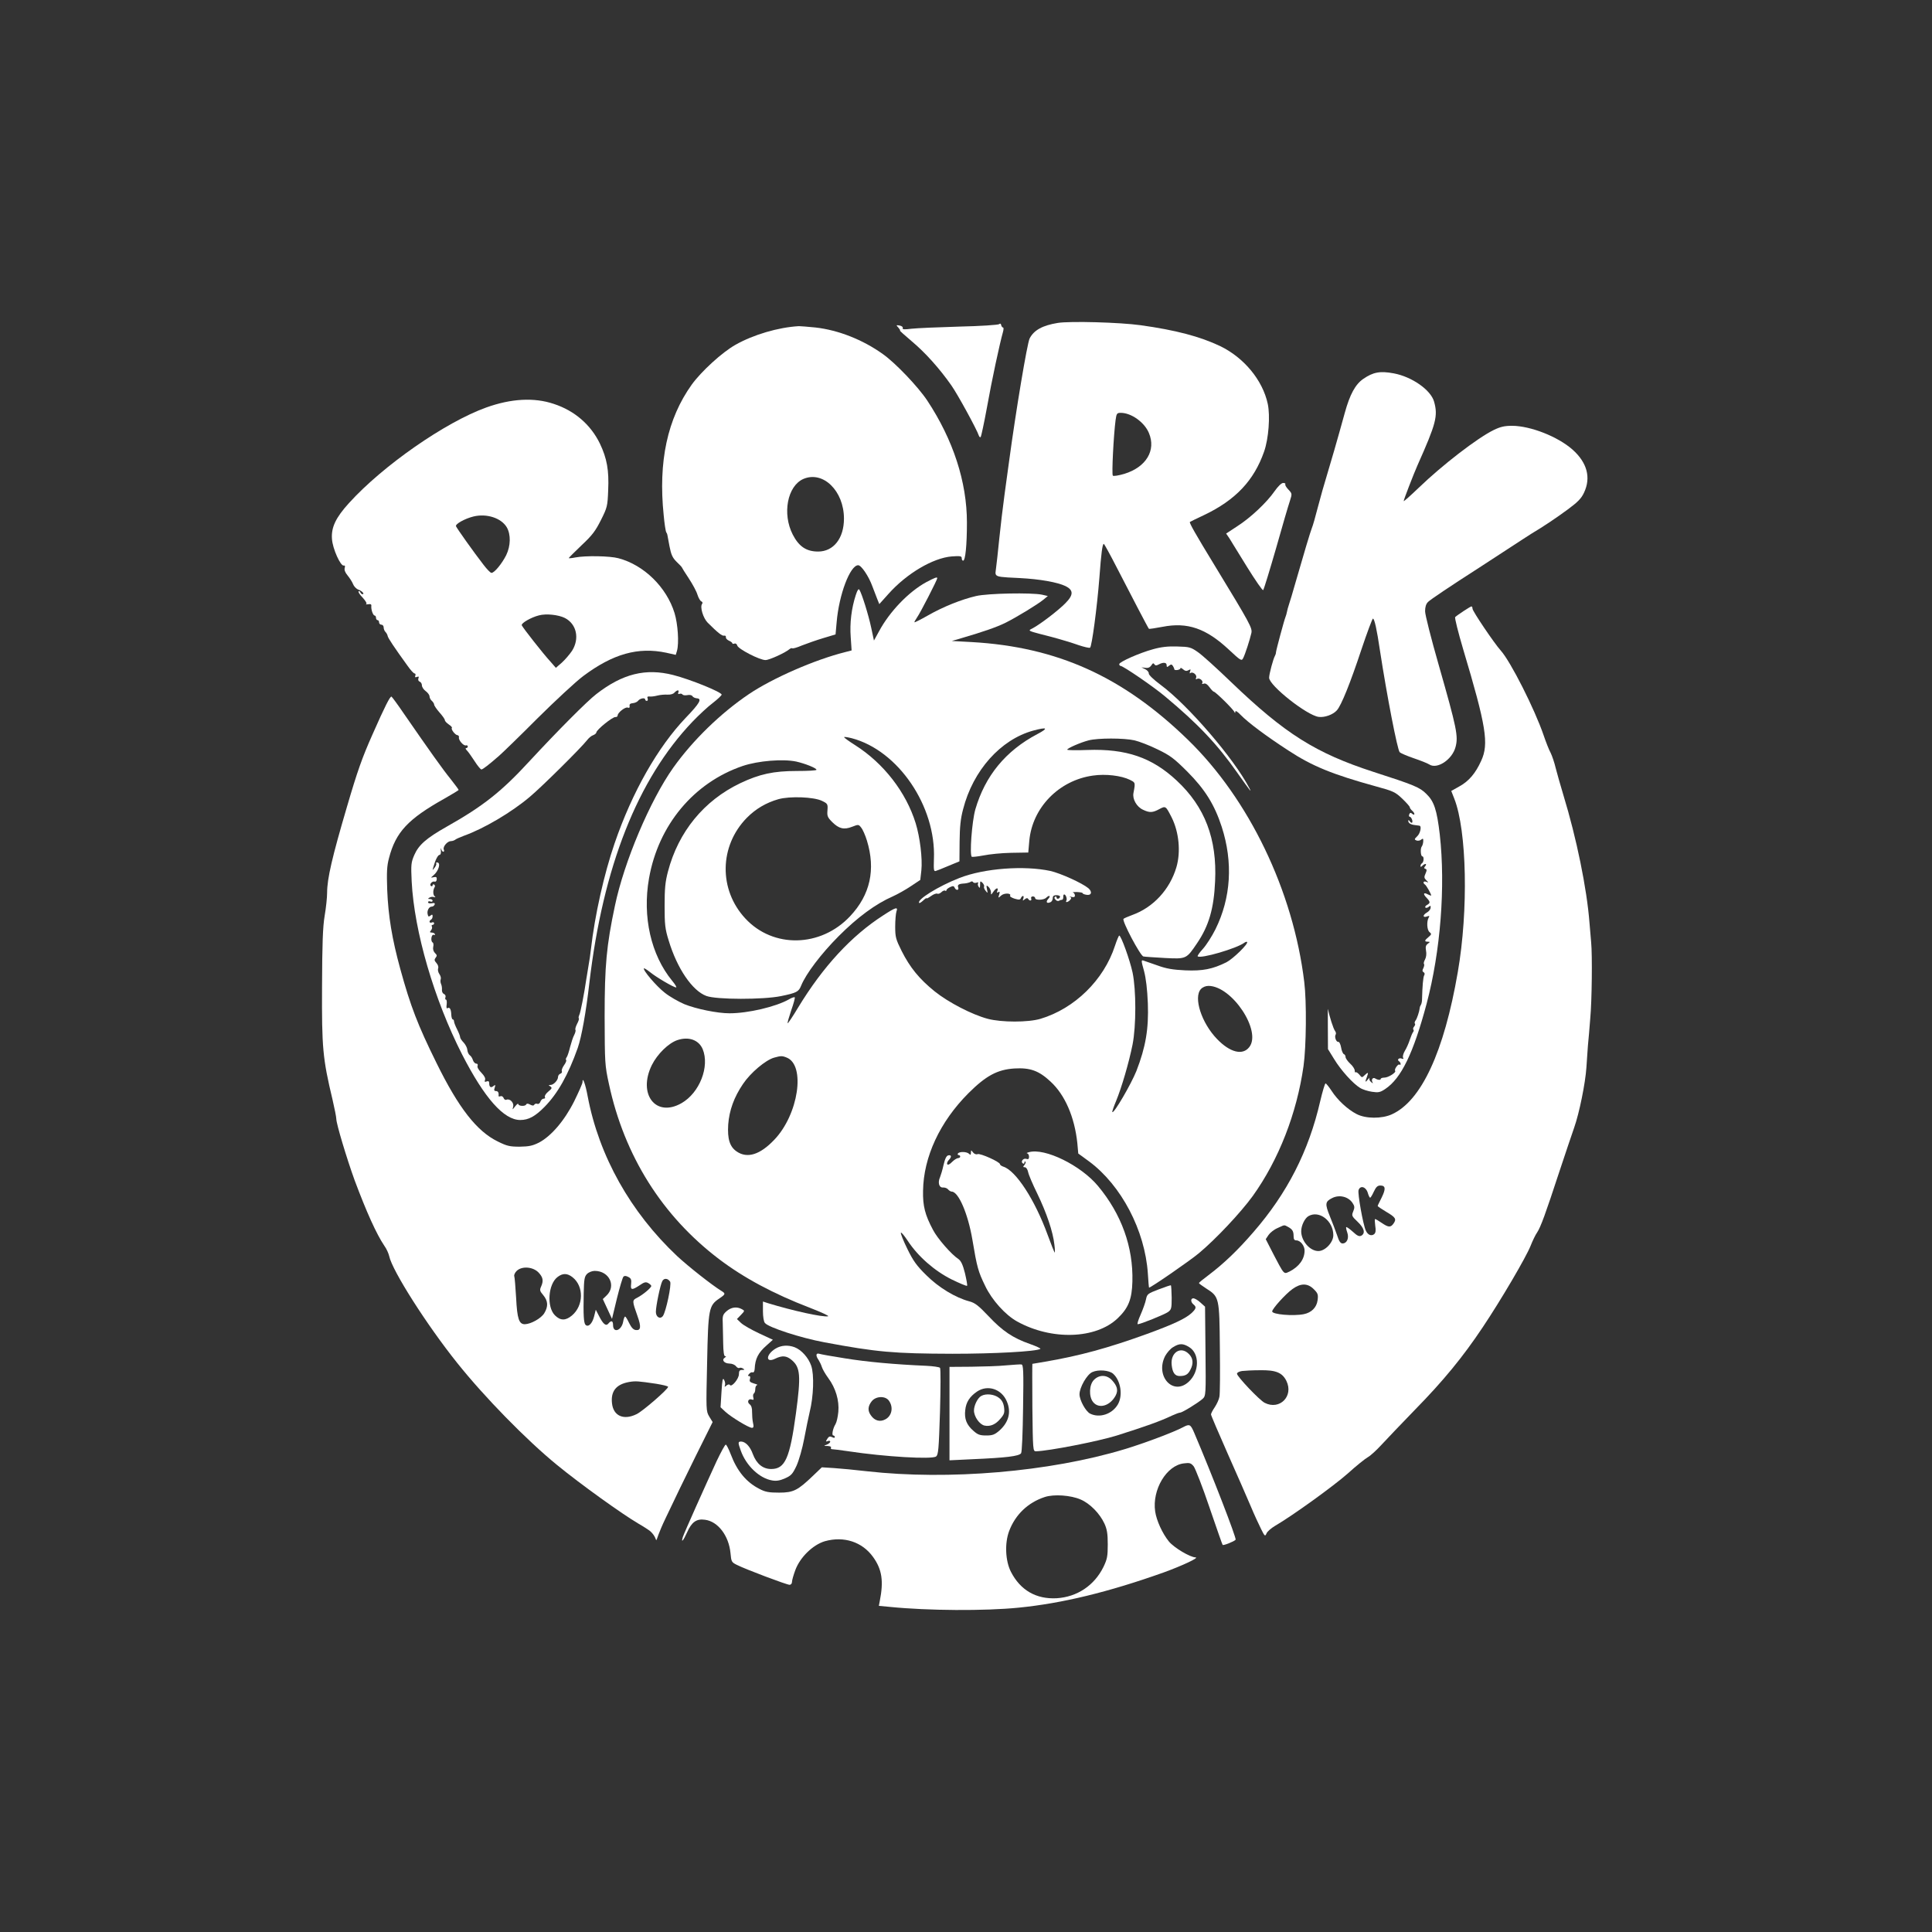 <svg width="48" height="48" viewBox="0 0 48 48" fill="none" xmlns="http://www.w3.org/2000/svg">
<rect x="0" y="0" width="48" height="48" fill="#333333" stroke="none"/>
<path fill-rule="evenodd" clip-rule="evenodd" d="M28.339 8.08C29.209 8.201 29.813 8.36 30.315 8.599C30.908 8.886 31.371 9.447 31.497 10.034C31.561 10.333 31.519 10.901 31.405 11.223C31.154 11.938 30.699 12.423 29.912 12.798C29.726 12.885 29.57 12.961 29.563 12.968C29.54 12.983 29.703 13.271 30.186 14.062C31.067 15.509 31.116 15.604 31.09 15.728C31.052 15.895 30.934 16.262 30.885 16.353C30.847 16.429 30.824 16.414 30.524 16.134C29.962 15.611 29.502 15.452 28.883 15.573C28.704 15.607 28.552 15.63 28.544 15.622C28.525 15.604 28.1 14.789 27.75 14.108C27.583 13.782 27.435 13.513 27.424 13.513C27.389 13.513 27.359 13.741 27.313 14.365C27.256 15.092 27.127 16.062 27.082 16.092C27.059 16.103 26.933 16.073 26.797 16.028C26.66 15.978 26.352 15.884 26.105 15.819L26.032 15.8C25.691 15.713 25.582 15.685 25.582 15.659C25.583 15.646 25.606 15.635 25.641 15.617L25.661 15.607C25.851 15.505 26.306 15.157 26.474 14.982C26.675 14.778 26.671 14.661 26.474 14.562C26.268 14.464 25.835 14.388 25.338 14.362L25.282 14.359C24.9 14.341 24.776 14.335 24.743 14.277C24.727 14.249 24.733 14.209 24.742 14.149L24.745 14.127C24.76 14.028 24.794 13.703 24.825 13.4C24.855 13.097 24.916 12.593 24.958 12.283C24.982 12.101 25.01 11.9 25.033 11.734C25.05 11.613 25.064 11.511 25.072 11.45C25.239 10.212 25.52 8.527 25.581 8.409C25.687 8.201 25.904 8.084 26.28 8.023C26.588 7.974 27.823 8.008 28.339 8.08ZM27.716 10.439C27.667 10.814 27.617 11.787 27.648 11.817C27.667 11.836 27.796 11.813 27.936 11.772C28.476 11.605 28.727 11.189 28.544 10.757C28.434 10.492 28.107 10.257 27.845 10.257C27.75 10.257 27.739 10.272 27.716 10.439Z" fill="white"/>
<path d="M24.92 8.137C24.939 8.137 24.935 8.194 24.916 8.258C24.84 8.527 24.642 9.439 24.521 10.121C24.449 10.515 24.376 10.848 24.365 10.859C24.35 10.87 24.331 10.855 24.32 10.825C24.266 10.662 23.791 9.795 23.639 9.579C23.343 9.155 22.982 8.754 22.651 8.478C22.477 8.33 22.344 8.212 22.359 8.212C22.374 8.212 22.355 8.182 22.321 8.141C22.26 8.076 22.26 8.072 22.351 8.088C22.405 8.099 22.439 8.125 22.427 8.152C22.416 8.186 22.469 8.19 22.648 8.167C22.781 8.152 23.316 8.129 23.837 8.114C24.361 8.103 24.806 8.072 24.825 8.053C24.848 8.031 24.867 8.038 24.874 8.076C24.882 8.11 24.901 8.137 24.92 8.137Z" fill="white"/>
<path fill-rule="evenodd" clip-rule="evenodd" d="M20.265 8.137C20.828 8.201 21.436 8.44 21.933 8.796C22.249 9.019 22.811 9.61 23.039 9.954C23.681 10.927 24.023 11.972 24.023 12.983C24.023 13.544 23.985 13.93 23.928 13.93C23.909 13.93 23.894 13.903 23.894 13.869C23.894 13.816 23.86 13.809 23.647 13.824C23.18 13.862 22.526 14.248 22.074 14.755L21.846 15.009L21.793 14.877C21.766 14.805 21.713 14.665 21.675 14.57C21.584 14.316 21.398 14.043 21.322 14.043C21.12 14.043 20.843 14.774 20.786 15.463L20.759 15.762L20.456 15.853C20.288 15.903 20.053 15.986 19.927 16.035C19.806 16.088 19.696 16.118 19.684 16.107C19.673 16.099 19.646 16.103 19.623 16.122C19.513 16.217 19.114 16.399 19.019 16.399C18.879 16.402 18.343 16.126 18.317 16.039C18.309 16.001 18.275 15.978 18.248 15.99C18.218 16.001 18.195 15.997 18.195 15.982C18.195 15.967 18.157 15.937 18.111 15.918C18.062 15.895 18.028 15.857 18.035 15.831C18.039 15.804 18.02 15.785 17.99 15.793C17.94 15.804 17.838 15.725 17.583 15.471C17.469 15.357 17.386 15.077 17.443 15.005C17.462 14.979 17.454 14.952 17.424 14.941C17.397 14.93 17.355 14.858 17.329 14.778C17.306 14.695 17.207 14.513 17.112 14.369C17.017 14.225 16.941 14.104 16.941 14.097C16.941 14.089 16.884 14.028 16.812 13.96C16.709 13.858 16.675 13.786 16.633 13.57C16.607 13.422 16.584 13.298 16.58 13.286C16.58 13.275 16.569 13.248 16.554 13.226C16.538 13.207 16.508 13.01 16.489 12.798C16.352 11.469 16.58 10.401 17.188 9.553C17.424 9.227 17.944 8.75 18.275 8.565C18.719 8.315 19.331 8.133 19.848 8.103C19.889 8.103 20.079 8.118 20.265 8.137ZM19.696 13.282C19.43 12.764 19.563 12.075 19.958 11.9C20.448 11.688 20.968 12.196 20.968 12.885C20.968 13.373 20.71 13.703 20.326 13.703C20.034 13.703 19.848 13.578 19.696 13.282Z" fill="white"/>
<path d="M34.627 9.276C35.079 9.36 35.55 9.689 35.63 9.981C35.729 10.337 35.68 10.522 35.216 11.563C35.125 11.768 34.874 12.415 34.874 12.449C34.874 12.465 35.041 12.317 35.246 12.12C35.831 11.556 36.705 10.882 37.108 10.685C37.279 10.602 37.378 10.579 37.572 10.579C38.031 10.583 38.704 10.848 39.069 11.17C39.433 11.495 39.532 11.866 39.354 12.241C39.289 12.381 39.202 12.472 38.955 12.654C38.673 12.862 38.347 13.082 38.066 13.248L38.042 13.263C37.955 13.319 37.71 13.476 37.458 13.642C37.176 13.828 36.861 14.032 36.755 14.1C36.029 14.566 35.539 14.895 35.478 14.956C35.429 15.005 35.406 15.081 35.406 15.187C35.406 15.274 35.558 15.872 35.744 16.52C36.196 18.102 36.234 18.292 36.162 18.561C36.078 18.875 35.702 19.121 35.509 18.992C35.463 18.962 35.288 18.894 35.121 18.837C34.954 18.78 34.798 18.712 34.775 18.689C34.718 18.629 34.46 17.3 34.285 16.164C34.209 15.645 34.148 15.369 34.11 15.369C34.095 15.369 33.966 15.713 33.825 16.134C33.548 16.97 33.324 17.527 33.214 17.648C33.115 17.758 32.91 17.83 32.762 17.811C32.469 17.773 31.531 17.031 31.531 16.838C31.531 16.747 31.633 16.368 31.675 16.296C31.686 16.277 31.702 16.236 31.702 16.202C31.709 16.137 31.903 15.414 31.937 15.331C31.949 15.301 31.968 15.24 31.975 15.198C31.983 15.157 32.002 15.081 32.021 15.028C32.04 14.975 32.12 14.71 32.196 14.441C32.378 13.805 32.556 13.21 32.594 13.116C32.614 13.074 32.682 12.836 32.746 12.586C32.811 12.336 32.906 12.003 32.955 11.847C33.043 11.56 33.233 10.905 33.411 10.257C33.537 9.799 33.673 9.549 33.871 9.413C34.114 9.246 34.285 9.212 34.627 9.276Z" fill="white"/>
<path fill-rule="evenodd" clip-rule="evenodd" d="M13.757 10.034C14.278 10.204 14.677 10.553 14.905 11.022C15.079 11.389 15.133 11.681 15.11 12.181C15.095 12.574 15.087 12.608 14.931 12.919C14.794 13.192 14.715 13.298 14.449 13.547C14.274 13.714 14.13 13.858 14.13 13.866C14.13 13.873 14.202 13.869 14.293 13.85C14.544 13.801 15.155 13.812 15.364 13.869C15.999 14.036 16.561 14.589 16.759 15.232C16.842 15.505 16.873 15.975 16.82 16.168L16.789 16.27L16.554 16.217C15.854 16.069 15.231 16.243 14.491 16.796C14.304 16.936 13.791 17.413 13.351 17.849C12.914 18.288 12.484 18.704 12.401 18.776C12.15 18.996 11.994 19.117 11.96 19.117C11.941 19.117 11.865 19.026 11.793 18.913C11.721 18.803 11.637 18.682 11.603 18.648C11.569 18.614 11.557 18.587 11.58 18.587C11.603 18.587 11.622 18.568 11.622 18.546C11.622 18.523 11.599 18.511 11.576 18.519C11.519 18.538 11.386 18.387 11.402 18.318C11.409 18.292 11.39 18.269 11.367 18.265C11.31 18.265 11.196 18.114 11.227 18.084C11.238 18.072 11.204 18.034 11.151 18C11.098 17.962 11.052 17.917 11.052 17.89C11.052 17.868 10.991 17.781 10.919 17.701C10.847 17.618 10.786 17.531 10.786 17.504C10.786 17.482 10.759 17.44 10.729 17.413C10.699 17.387 10.672 17.338 10.672 17.304C10.672 17.27 10.63 17.209 10.577 17.171C10.524 17.133 10.482 17.069 10.482 17.027C10.482 16.989 10.459 16.948 10.429 16.936C10.395 16.925 10.383 16.891 10.395 16.853C10.414 16.811 10.402 16.8 10.357 16.819C10.315 16.834 10.304 16.826 10.319 16.785C10.33 16.758 10.323 16.732 10.3 16.732C10.277 16.732 10.201 16.648 10.129 16.546C9.787 16.073 9.639 15.85 9.631 15.8C9.627 15.77 9.601 15.725 9.578 15.702C9.551 15.675 9.532 15.626 9.532 15.588C9.532 15.55 9.506 15.52 9.475 15.52C9.445 15.52 9.418 15.494 9.418 15.463C9.418 15.433 9.403 15.407 9.38 15.407C9.361 15.407 9.342 15.38 9.342 15.35C9.342 15.319 9.327 15.293 9.308 15.293C9.27 15.293 9.217 15.149 9.225 15.058C9.232 15.013 9.209 15.002 9.145 15.013C9.095 15.02 9.076 15.02 9.099 15.009C9.122 14.998 9.088 14.933 9.012 14.85C8.94 14.778 8.894 14.706 8.909 14.691C8.924 14.68 8.943 14.691 8.951 14.714C8.962 14.74 8.985 14.763 9.004 14.763C9.069 14.763 8.997 14.683 8.902 14.649C8.852 14.63 8.791 14.566 8.772 14.513C8.75 14.456 8.689 14.362 8.636 14.297C8.575 14.225 8.552 14.161 8.563 14.115C8.579 14.066 8.571 14.043 8.541 14.051C8.461 14.07 8.263 13.631 8.248 13.392C8.225 13.104 8.343 12.858 8.67 12.499C9.51 11.571 11.06 10.492 12.078 10.125C12.701 9.901 13.271 9.871 13.757 10.034ZM11.763 12.832C11.55 12.885 11.31 13.017 11.329 13.074C11.348 13.123 11.766 13.714 12.013 14.032C12.097 14.142 12.184 14.233 12.211 14.233C12.283 14.233 12.469 14.006 12.576 13.794C12.69 13.559 12.693 13.279 12.591 13.101C12.454 12.87 12.093 12.752 11.763 12.832ZM12.963 15.535C12.944 15.482 13.195 15.338 13.389 15.289C13.571 15.24 13.875 15.274 14.035 15.354C14.327 15.505 14.403 15.865 14.213 16.168C14.152 16.259 14.038 16.391 13.959 16.463L13.81 16.592L13.678 16.44C13.495 16.243 12.986 15.592 12.963 15.535Z" fill="white"/>
<path d="M31.933 12.029C31.922 12.048 31.956 12.109 32.009 12.162C32.104 12.264 32.104 12.268 32.047 12.446C32.013 12.544 31.857 13.074 31.702 13.627C31.542 14.18 31.401 14.642 31.383 14.661C31.367 14.676 31.189 14.418 30.987 14.093C30.845 13.86 30.702 13.63 30.616 13.492L30.616 13.491C30.581 13.434 30.555 13.393 30.543 13.373L30.463 13.256L30.74 13.074C31.071 12.862 31.474 12.483 31.667 12.203C31.755 12.078 31.838 11.999 31.88 11.999C31.922 11.999 31.945 12.014 31.933 12.029Z" fill="white"/>
<path d="M26.098 21.639C26.348 21.696 26.884 21.938 27.04 22.067C27.146 22.158 27.116 22.256 26.987 22.23C26.937 22.222 26.895 22.203 26.895 22.188C26.895 22.177 26.831 22.165 26.751 22.162C26.675 22.162 26.633 22.165 26.66 22.173C26.683 22.184 26.706 22.215 26.706 22.249C26.706 22.287 26.679 22.298 26.622 22.283C26.573 22.271 26.557 22.271 26.584 22.283C26.622 22.302 26.622 22.317 26.588 22.358C26.538 22.415 26.459 22.434 26.493 22.377C26.519 22.336 26.481 22.222 26.439 22.222C26.424 22.222 26.413 22.252 26.417 22.287C26.417 22.324 26.405 22.355 26.383 22.355C26.363 22.355 26.329 22.366 26.306 22.381C26.288 22.392 26.246 22.381 26.223 22.351C26.193 22.32 26.189 22.294 26.212 22.279C26.234 22.267 26.25 22.275 26.25 22.298C26.25 22.351 26.329 22.332 26.337 22.279C26.341 22.26 26.303 22.241 26.25 22.241C26.181 22.241 26.155 22.26 26.155 22.317C26.155 22.358 26.128 22.404 26.098 22.415C26.003 22.457 25.976 22.408 26.044 22.332C26.117 22.252 26.067 22.23 25.991 22.305C25.93 22.366 25.718 22.37 25.718 22.313C25.718 22.29 25.691 22.271 25.661 22.271C25.627 22.271 25.608 22.294 25.619 22.324C25.642 22.381 25.581 22.392 25.547 22.336C25.528 22.305 25.501 22.309 25.459 22.343C25.41 22.385 25.402 22.381 25.425 22.324C25.436 22.29 25.433 22.26 25.418 22.26C25.398 22.26 25.376 22.283 25.364 22.313C25.345 22.358 25.315 22.358 25.209 22.328C25.136 22.305 25.083 22.271 25.095 22.256C25.136 22.188 24.95 22.18 24.874 22.249C24.798 22.317 24.794 22.317 24.825 22.226C24.844 22.158 24.84 22.143 24.802 22.165C24.768 22.188 24.76 22.177 24.779 22.135C24.813 22.04 24.749 22.055 24.68 22.154C24.62 22.241 24.62 22.241 24.62 22.162C24.616 22.116 24.589 22.059 24.555 22.029C24.506 21.987 24.502 21.995 24.521 22.093C24.544 22.196 24.54 22.199 24.487 22.131C24.456 22.093 24.437 22.044 24.449 22.025C24.46 22.01 24.441 21.968 24.411 21.934C24.354 21.881 24.35 21.885 24.35 21.984C24.35 22.063 24.338 22.074 24.316 22.033C24.293 22.003 24.289 21.965 24.3 21.942C24.316 21.923 24.297 21.915 24.262 21.93C24.228 21.942 24.19 21.938 24.175 21.915C24.164 21.893 24.133 21.893 24.11 21.912C24.084 21.927 24.015 21.946 23.959 21.95C23.818 21.957 23.78 21.983 23.807 22.052C23.818 22.082 23.807 22.108 23.784 22.108C23.757 22.108 23.731 22.086 23.719 22.055C23.7 22.01 23.677 22.006 23.605 22.04C23.556 22.063 23.514 22.097 23.514 22.116C23.514 22.135 23.499 22.143 23.48 22.127C23.461 22.116 23.419 22.135 23.385 22.169C23.351 22.199 23.309 22.215 23.286 22.203C23.263 22.192 23.195 22.215 23.134 22.26C23.07 22.305 23.02 22.332 23.02 22.317C23.02 22.305 22.982 22.328 22.936 22.373C22.891 22.415 22.849 22.442 22.838 22.434C22.765 22.358 23.32 22.014 23.837 21.813C24.456 21.571 25.448 21.499 26.098 21.639Z" fill="white"/>
<path fill-rule="evenodd" clip-rule="evenodd" d="M23.286 14.365C23.286 14.407 22.86 15.236 22.785 15.338C22.743 15.399 22.712 15.456 22.72 15.46C22.727 15.467 22.876 15.392 23.05 15.293C23.434 15.073 23.89 14.892 24.251 14.808C24.547 14.74 25.623 14.721 25.885 14.774L26.033 14.808L25.923 14.899C25.778 15.017 25.265 15.331 24.977 15.475C24.76 15.581 24.445 15.691 23.894 15.853L23.647 15.925L24.141 15.952C26.265 16.073 27.895 16.808 29.509 18.375C31.029 19.848 32.131 22.135 32.404 24.399C32.465 24.888 32.454 26.001 32.386 26.486C32.218 27.663 31.77 28.814 31.124 29.715C30.824 30.128 30.205 30.787 29.787 31.135C29.566 31.321 28.594 31.991 28.548 31.991C28.544 31.991 28.529 31.832 28.518 31.639C28.446 30.567 27.857 29.447 27.059 28.856L26.789 28.659L26.766 28.401C26.698 27.754 26.459 27.201 26.101 26.872C25.809 26.599 25.592 26.523 25.201 26.546C24.779 26.573 24.494 26.728 24.061 27.16C23.351 27.871 22.944 28.746 22.933 29.587C22.925 29.962 22.982 30.185 23.18 30.556C23.286 30.764 23.639 31.169 23.81 31.279C23.875 31.325 23.921 31.419 23.974 31.631C24.012 31.794 24.038 31.934 24.027 31.945C24.015 31.957 23.845 31.885 23.643 31.787C23.218 31.575 22.807 31.215 22.553 30.828C22.465 30.696 22.389 30.605 22.382 30.628C22.374 30.651 22.446 30.832 22.545 31.033C22.689 31.328 22.777 31.45 23.016 31.684C23.32 31.987 23.738 32.241 24.084 32.332C24.224 32.37 24.308 32.434 24.563 32.703C24.908 33.07 25.167 33.244 25.592 33.392C25.752 33.449 25.866 33.502 25.847 33.513C25.74 33.578 24.703 33.634 23.666 33.634C22.203 33.63 21.789 33.593 20.486 33.35C19.893 33.24 19.091 32.979 19.004 32.869C18.974 32.835 18.955 32.707 18.955 32.574V32.336L19.08 32.377C19.699 32.566 20.436 32.729 20.573 32.703C20.611 32.695 20.402 32.601 20.11 32.487C19.213 32.142 18.48 31.749 17.86 31.279C16.451 30.208 15.512 28.716 15.129 26.932C15.026 26.46 15.026 26.41 15.022 25.257L15.022 25.251C15.022 23.986 15.068 23.494 15.277 22.506C15.505 21.412 16.151 19.886 16.728 19.072C17.211 18.394 17.902 17.72 18.609 17.243C19.202 16.845 20.243 16.391 20.995 16.202L21.158 16.16L21.136 15.831C21.109 15.482 21.155 15.111 21.261 14.786C21.303 14.657 21.329 14.619 21.352 14.653C21.413 14.752 21.576 15.27 21.645 15.596L21.713 15.914L21.838 15.687C22.101 15.195 22.576 14.702 23.012 14.464C23.229 14.35 23.286 14.328 23.286 14.365ZM25.668 18.152C24.859 18.375 24.175 19.14 23.928 20.105C23.864 20.344 23.845 20.545 23.841 20.912L23.837 21.4L23.571 21.51C23.427 21.571 23.279 21.631 23.248 21.639C23.199 21.654 23.195 21.609 23.203 21.344C23.259 20.034 22.317 18.644 21.162 18.341C21.056 18.314 20.968 18.303 20.972 18.314C20.972 18.33 21.094 18.417 21.242 18.511C21.953 18.962 22.511 19.681 22.75 20.454C22.857 20.802 22.921 21.332 22.891 21.624L22.864 21.862L22.629 22.018C22.5 22.105 22.298 22.218 22.18 22.271C21.755 22.457 21.303 22.79 20.835 23.26C20.398 23.699 20.026 24.191 19.905 24.486C19.844 24.642 19.791 24.668 19.403 24.748C18.966 24.838 17.8 24.838 17.549 24.744C17.2 24.615 16.823 24.062 16.614 23.369C16.523 23.078 16.512 22.968 16.512 22.506C16.512 22.078 16.527 21.912 16.595 21.654C16.854 20.666 17.488 19.89 18.392 19.458C18.871 19.231 19.217 19.155 19.798 19.155C20.064 19.155 20.285 19.144 20.285 19.125C20.285 19.083 20.003 18.97 19.779 18.92C19.449 18.852 18.837 18.901 18.453 19.03C17.238 19.443 16.356 20.499 16.124 21.825C15.957 22.779 16.174 23.725 16.698 24.365C16.774 24.456 16.82 24.532 16.797 24.532C16.736 24.532 16.303 24.278 16.151 24.153C16.075 24.093 16.006 24.051 15.999 24.058C15.961 24.096 16.31 24.505 16.516 24.664C16.633 24.759 16.854 24.884 17.002 24.948C17.291 25.066 17.823 25.175 18.123 25.175C18.586 25.175 19.274 25.013 19.597 24.831C19.665 24.789 19.734 24.767 19.745 24.778C19.756 24.789 19.718 24.933 19.658 25.1C19.601 25.27 19.559 25.414 19.57 25.422C19.578 25.429 19.696 25.255 19.829 25.032C20.448 24.013 21.155 23.248 21.945 22.741C22.253 22.54 22.317 22.521 22.272 22.646C22.256 22.695 22.241 22.862 22.241 23.021C22.241 23.282 22.256 23.335 22.401 23.627C22.61 24.04 22.838 24.32 23.221 24.63C23.567 24.907 24.152 25.209 24.54 25.312C24.882 25.403 25.547 25.403 25.851 25.312C26.698 25.058 27.424 24.35 27.701 23.498C27.747 23.358 27.796 23.244 27.807 23.244C27.853 23.244 28.07 23.846 28.138 24.161C28.229 24.592 28.229 25.49 28.138 25.952C28.047 26.406 27.864 27.027 27.731 27.349C27.671 27.493 27.625 27.622 27.636 27.629C27.674 27.671 28.1 26.94 28.233 26.61C28.465 26.012 28.541 25.562 28.518 24.929C28.503 24.57 28.472 24.312 28.423 24.123C28.351 23.869 28.351 23.846 28.408 23.865C28.442 23.877 28.601 23.93 28.757 23.986C28.974 24.066 29.137 24.093 29.445 24.108C29.882 24.127 30.129 24.077 30.471 23.907C30.638 23.82 31.022 23.445 30.984 23.403C30.972 23.392 30.942 23.403 30.915 23.422C30.733 23.562 29.825 23.828 29.756 23.759C29.745 23.748 29.802 23.665 29.886 23.574C29.969 23.483 30.11 23.263 30.197 23.089C30.585 22.305 30.638 21.423 30.353 20.541C30.174 19.992 29.939 19.613 29.498 19.17C29.168 18.841 29.073 18.769 28.757 18.617C28.56 18.519 28.301 18.421 28.187 18.394C27.925 18.334 27.275 18.334 27.047 18.394C26.842 18.447 26.515 18.591 26.515 18.625C26.515 18.64 26.74 18.644 27.013 18.633C27.978 18.599 28.62 18.818 29.236 19.394C29.935 20.045 30.239 20.84 30.189 21.893C30.159 22.574 30.034 23.002 29.741 23.434C29.475 23.828 29.475 23.828 28.939 23.801C28.681 23.786 28.442 23.771 28.408 23.763C28.332 23.752 27.864 22.866 27.914 22.828C27.929 22.813 28.028 22.771 28.13 22.733C28.655 22.544 29.065 22.097 29.228 21.544C29.338 21.166 29.293 20.677 29.11 20.31L29.106 20.302C28.962 20.022 28.961 20.019 28.803 20.102C28.636 20.193 28.56 20.196 28.396 20.117C28.24 20.045 28.13 19.852 28.161 19.7C28.19 19.547 28.202 19.485 28.178 19.445C28.161 19.419 28.128 19.402 28.073 19.375C27.857 19.269 27.469 19.223 27.154 19.269C26.31 19.386 25.649 20.064 25.573 20.886L25.547 21.181L25.121 21.188C24.889 21.192 24.582 21.223 24.437 21.253C24.297 21.279 24.164 21.294 24.145 21.287C24.084 21.249 24.148 20.405 24.232 20.109C24.475 19.276 24.984 18.655 25.771 18.239C26.06 18.087 26.022 18.057 25.668 18.152ZM18.552 20.321C18.776 20.094 19.035 19.943 19.338 19.856C19.623 19.776 20.22 19.799 20.421 19.897C20.562 19.965 20.57 19.977 20.558 20.132C20.547 20.272 20.558 20.306 20.676 20.424C20.843 20.59 20.968 20.62 21.17 20.541C21.326 20.48 21.333 20.48 21.394 20.56C21.432 20.602 21.497 20.749 21.538 20.882C21.759 21.605 21.622 22.23 21.12 22.764C20.391 23.54 19.209 23.566 18.518 22.82C17.853 22.105 17.868 21.022 18.552 20.321ZM29.836 24.573C29.646 24.782 29.851 25.414 30.235 25.812C30.558 26.149 30.873 26.228 31.037 26.016C31.352 25.619 30.611 24.498 30.026 24.494C29.954 24.494 29.882 24.524 29.836 24.573ZM16.196 26.459C16.333 26.186 16.607 25.918 16.827 25.842C17.108 25.747 17.359 25.834 17.458 26.065C17.636 26.497 17.382 27.152 16.93 27.409C16.291 27.773 15.839 27.182 16.196 26.459ZM19.232 26.277C19.019 26.338 18.647 26.652 18.461 26.929C18.237 27.258 18.119 27.584 18.092 27.939C18.07 28.299 18.13 28.492 18.305 28.61C18.567 28.788 18.883 28.689 19.236 28.318C19.84 27.69 20.022 26.455 19.54 26.273C19.43 26.228 19.395 26.232 19.232 26.277Z" fill="white"/>
<path fill-rule="evenodd" clip-rule="evenodd" d="M36.584 15.123C36.584 15.183 37.123 15.982 37.287 16.164C37.534 16.44 38.13 17.622 38.35 18.265C38.407 18.432 38.483 18.629 38.525 18.704C38.563 18.78 38.62 18.951 38.651 19.083C38.685 19.216 38.772 19.522 38.844 19.761C39.167 20.817 39.426 22.082 39.49 22.923C39.505 23.108 39.525 23.331 39.532 23.415C39.562 23.718 39.551 24.865 39.509 25.308C39.49 25.558 39.464 25.857 39.452 25.971C39.45 26.009 39.446 26.064 39.441 26.126C39.433 26.246 39.422 26.395 39.414 26.52C39.388 26.913 39.236 27.659 39.11 28.015C39.061 28.152 38.894 28.651 38.734 29.132C38.4 30.151 38.278 30.488 38.187 30.624C38.149 30.677 38.077 30.825 38.028 30.95C37.914 31.238 37.287 32.305 36.838 32.975C36.348 33.71 35.858 34.308 35.159 35.02C34.825 35.365 34.449 35.758 34.323 35.895C34.198 36.031 34.046 36.171 33.981 36.205C33.92 36.239 33.696 36.417 33.487 36.607C33.142 36.913 32.116 37.655 31.679 37.909C31.584 37.966 31.485 38.049 31.466 38.098C31.432 38.178 31.421 38.17 31.333 37.992C31.28 37.886 31.162 37.633 31.075 37.424C30.987 37.216 30.729 36.626 30.501 36.114C30.273 35.599 30.087 35.164 30.087 35.141C30.087 35.118 30.129 35.035 30.182 34.959C30.231 34.884 30.285 34.77 30.296 34.702C30.311 34.638 30.315 34.089 30.307 33.487C30.296 32.233 30.292 32.218 29.965 32.01C29.866 31.945 29.787 31.889 29.787 31.877C29.787 31.866 29.893 31.779 30.026 31.68C30.402 31.396 30.752 31.063 31.143 30.609C31.979 29.647 32.515 28.602 32.8 27.36C32.857 27.118 32.917 26.917 32.933 26.917C32.948 26.917 33.016 27 33.081 27.099C33.229 27.33 33.483 27.565 33.704 27.678C33.928 27.796 34.327 27.799 34.578 27.686C35.311 27.356 35.877 26.137 36.219 24.149C36.485 22.616 36.443 20.636 36.132 19.844L36.056 19.651L36.257 19.538C36.493 19.409 36.66 19.212 36.8 18.901C36.994 18.481 36.926 18.049 36.352 16.13C36.227 15.706 36.136 15.346 36.154 15.331C36.215 15.274 36.527 15.07 36.557 15.066C36.572 15.066 36.584 15.092 36.584 15.123ZM34.042 29.757C34.053 29.757 34.095 29.689 34.133 29.605C34.186 29.492 34.224 29.454 34.293 29.454C34.426 29.454 34.433 29.537 34.327 29.753C34.274 29.859 34.228 29.95 34.228 29.962C34.228 29.973 34.323 30.037 34.437 30.105C34.676 30.245 34.699 30.287 34.623 30.397C34.551 30.499 34.498 30.499 34.327 30.382C34.251 30.329 34.179 30.287 34.164 30.287C34.152 30.287 34.156 30.363 34.167 30.45C34.186 30.571 34.179 30.628 34.141 30.662C34.069 30.719 33.981 30.681 33.932 30.571C33.864 30.42 33.727 29.651 33.753 29.568C33.795 29.443 33.936 29.484 33.981 29.632C34 29.7 34.027 29.757 34.042 29.757ZM33.092 29.768C32.921 29.855 32.917 29.912 33.039 30.215C33.104 30.37 33.183 30.586 33.221 30.692C33.267 30.84 33.305 30.893 33.354 30.893C33.465 30.893 33.522 30.76 33.472 30.62C33.449 30.556 33.438 30.495 33.446 30.488C33.453 30.476 33.529 30.529 33.609 30.601C33.723 30.707 33.769 30.726 33.822 30.7C33.928 30.639 33.894 30.511 33.73 30.355C33.582 30.215 33.578 30.2 33.62 30.098C33.658 30.003 33.658 29.969 33.605 29.89C33.499 29.727 33.271 29.674 33.092 29.768ZM32.328 30.59C32.328 30.45 32.416 30.268 32.507 30.215C32.773 30.06 33.126 30.332 33.126 30.688C33.126 30.866 32.925 31.082 32.754 31.082C32.545 31.082 32.328 30.832 32.328 30.59ZM31.74 30.511C31.652 30.548 31.553 30.628 31.515 30.685L31.447 30.787L31.645 31.173L31.687 31.253C31.834 31.533 31.88 31.62 31.935 31.626C31.959 31.629 31.986 31.616 32.024 31.597L32.04 31.59C32.275 31.468 32.408 31.287 32.412 31.078C32.416 30.953 32.309 30.817 32.207 30.817C32.158 30.817 32.139 30.791 32.139 30.711C32.139 30.586 32.108 30.541 31.998 30.48L31.98 30.471C31.952 30.455 31.935 30.446 31.918 30.444C31.89 30.441 31.861 30.454 31.787 30.489L31.74 30.511ZM31.607 32.582C31.607 32.517 31.941 32.146 32.112 32.025C32.317 31.877 32.488 31.877 32.64 32.029C32.743 32.131 32.754 32.165 32.735 32.305C32.712 32.483 32.583 32.612 32.393 32.65C32.127 32.703 31.607 32.657 31.607 32.582ZM30.858 34.062C30.786 34.074 30.733 34.1 30.733 34.13C30.733 34.198 31.288 34.785 31.421 34.853C31.793 35.043 32.146 34.687 31.96 34.308C31.857 34.1 31.694 34.036 31.303 34.043C31.124 34.043 30.923 34.054 30.858 34.062Z" fill="white"/>
<path d="M29.756 16.198C29.859 16.266 30.235 16.607 30.596 16.955C31.926 18.231 32.69 18.712 34.126 19.178C35.133 19.503 35.273 19.56 35.436 19.723C35.63 19.909 35.699 20.121 35.771 20.734C35.915 22.025 35.79 23.634 35.444 24.937C35.114 26.171 34.813 26.792 34.414 27.057C34.289 27.141 34.243 27.148 34.088 27.125C33.985 27.11 33.852 27.069 33.788 27.027C33.613 26.921 33.313 26.588 33.145 26.311L32.993 26.065L32.99 25.516C32.986 25.213 32.99 25.016 32.997 25.081C33.024 25.236 33.126 25.562 33.172 25.619C33.191 25.645 33.199 25.683 33.183 25.706C33.149 25.759 33.199 25.895 33.248 25.884C33.275 25.88 33.305 25.944 33.32 26.027C33.332 26.107 33.366 26.183 33.389 26.19C33.411 26.198 33.43 26.228 33.43 26.262C33.43 26.293 33.483 26.368 33.544 26.425C33.609 26.482 33.658 26.561 33.658 26.599C33.658 26.633 33.67 26.656 33.681 26.641C33.696 26.629 33.734 26.656 33.772 26.698C33.833 26.777 33.841 26.777 33.901 26.716C33.993 26.629 34.004 26.637 33.962 26.751C33.909 26.887 33.917 26.906 33.985 26.819C34.015 26.781 34.034 26.766 34.023 26.788C34.012 26.815 34.031 26.857 34.065 26.883C34.11 26.921 34.118 26.921 34.099 26.887C34.061 26.826 34.107 26.758 34.164 26.792C34.228 26.834 34.304 26.841 34.304 26.804C34.304 26.788 34.346 26.773 34.395 26.773C34.494 26.773 34.699 26.641 34.661 26.603C34.65 26.592 34.661 26.546 34.692 26.505C34.722 26.459 34.76 26.436 34.772 26.451C34.787 26.463 34.798 26.455 34.798 26.433C34.798 26.41 34.779 26.38 34.76 26.368C34.699 26.33 34.756 26.273 34.825 26.3C34.867 26.315 34.878 26.311 34.859 26.277C34.844 26.255 34.863 26.175 34.904 26.107C34.946 26.039 34.999 25.918 35.026 25.834C35.053 25.755 35.087 25.668 35.106 25.645C35.125 25.622 35.129 25.592 35.114 25.581C35.102 25.566 35.11 25.531 35.133 25.505C35.159 25.475 35.167 25.441 35.151 25.429C35.14 25.414 35.148 25.384 35.167 25.357C35.205 25.312 35.265 25.126 35.273 25.043C35.273 25.02 35.288 24.986 35.303 24.963C35.319 24.937 35.33 24.876 35.33 24.831C35.338 24.505 35.357 24.278 35.383 24.233C35.402 24.202 35.398 24.172 35.368 24.153C35.334 24.134 35.334 24.104 35.364 24.051C35.383 24.009 35.391 23.964 35.379 23.949C35.364 23.937 35.379 23.884 35.406 23.835C35.436 23.778 35.444 23.691 35.429 23.619C35.414 23.528 35.421 23.487 35.471 23.449C35.505 23.422 35.521 23.41 35.519 23.404C35.518 23.399 35.502 23.398 35.474 23.396C35.383 23.396 35.387 23.366 35.493 23.279C35.569 23.214 35.569 23.203 35.516 23.157C35.452 23.108 35.44 22.889 35.497 22.794C35.524 22.756 35.509 22.748 35.448 22.771C35.341 22.805 35.345 22.73 35.455 22.669C35.501 22.642 35.543 22.589 35.543 22.552C35.55 22.498 35.539 22.495 35.497 22.529C35.467 22.555 35.429 22.563 35.414 22.548C35.398 22.533 35.417 22.502 35.455 22.483C35.539 22.434 35.539 22.408 35.44 22.302C35.345 22.203 35.368 22.162 35.478 22.222C35.524 22.245 35.558 22.256 35.558 22.249C35.558 22.211 35.436 21.995 35.402 21.976C35.341 21.934 35.364 21.881 35.436 21.908C35.497 21.934 35.497 21.93 35.436 21.87C35.379 21.813 35.379 21.787 35.417 21.703C35.452 21.624 35.452 21.601 35.414 21.586C35.376 21.575 35.376 21.559 35.41 21.518C35.463 21.453 35.402 21.446 35.338 21.51C35.303 21.544 35.292 21.544 35.292 21.514C35.292 21.488 35.311 21.457 35.33 21.446C35.376 21.419 35.383 21.276 35.338 21.276C35.296 21.276 35.284 21.082 35.322 21.033C35.341 21.01 35.357 20.954 35.36 20.904C35.364 20.832 35.353 20.825 35.311 20.859C35.281 20.886 35.227 20.893 35.193 20.882C35.136 20.859 35.136 20.848 35.208 20.779C35.288 20.707 35.326 20.522 35.265 20.514C35.246 20.511 35.197 20.503 35.155 20.499C35.049 20.488 34.988 20.45 34.988 20.393C34.988 20.367 35.003 20.371 35.026 20.405C35.045 20.435 35.072 20.45 35.083 20.439C35.11 20.408 35.064 20.291 35.022 20.291C35.007 20.291 34.999 20.265 35.011 20.234C35.03 20.189 35.049 20.185 35.087 20.219C35.117 20.246 35.14 20.246 35.14 20.223C35.14 20.204 35.114 20.166 35.083 20.14C35.053 20.113 35.026 20.075 35.026 20.056C35.026 20.037 34.943 19.943 34.84 19.844C34.669 19.681 34.62 19.655 34.186 19.538C33.1 19.238 32.602 19.034 32.017 18.651C31.474 18.299 31.01 17.955 30.82 17.758C30.74 17.675 30.695 17.648 30.691 17.682C30.691 17.72 30.683 17.72 30.668 17.69C30.645 17.625 30.197 17.186 30.159 17.186C30.144 17.186 30.095 17.137 30.049 17.073C29.996 17.001 29.95 16.97 29.908 16.985C29.87 17.001 29.855 16.993 29.87 16.97C29.904 16.917 29.798 16.83 29.741 16.868C29.707 16.887 29.703 16.876 29.718 16.834C29.745 16.766 29.627 16.675 29.574 16.724C29.555 16.739 29.555 16.721 29.566 16.683C29.589 16.626 29.582 16.622 29.525 16.652C29.479 16.679 29.441 16.671 29.395 16.63C29.357 16.596 29.327 16.584 29.327 16.603C29.327 16.645 29.175 16.668 29.175 16.626C29.175 16.611 29.16 16.577 29.141 16.546C29.11 16.501 29.095 16.501 29.046 16.539C28.997 16.58 28.985 16.58 28.985 16.527C28.985 16.455 28.901 16.448 28.788 16.508C28.73 16.539 28.704 16.539 28.681 16.505C28.658 16.467 28.639 16.474 28.605 16.531C28.571 16.58 28.525 16.603 28.457 16.592L28.358 16.58L28.453 16.626C28.506 16.652 28.544 16.701 28.541 16.732C28.537 16.766 28.658 16.883 28.837 17.016C29.517 17.519 30.657 18.845 31.037 19.575C31.113 19.719 31.063 19.655 30.744 19.204C30.243 18.489 29.764 17.985 28.951 17.307C28.666 17.065 27.902 16.543 27.838 16.543C27.823 16.543 27.807 16.524 27.807 16.501C27.807 16.444 28.313 16.221 28.647 16.13C28.848 16.073 29.019 16.054 29.251 16.062C29.547 16.069 29.589 16.081 29.756 16.198Z" fill="white"/>
<path fill-rule="evenodd" clip-rule="evenodd" d="M16.724 16.77C17.142 16.876 17.929 17.194 17.929 17.258C17.929 17.277 17.83 17.372 17.712 17.463C17.591 17.553 17.363 17.765 17.207 17.928C15.839 19.36 14.981 21.541 14.643 24.418C14.559 25.153 14.449 25.762 14.354 26.035C14.118 26.701 13.86 27.163 13.529 27.5C13.297 27.735 13.134 27.826 12.925 27.826C12.519 27.826 12.04 27.288 11.481 26.198C10.786 24.835 10.292 23.146 10.228 21.9C10.209 21.484 10.212 21.431 10.292 21.245C10.402 20.991 10.592 20.825 11.094 20.541C12.006 20.026 12.458 19.67 13.161 18.905C13.848 18.163 14.589 17.417 14.817 17.243C15.467 16.739 16.041 16.596 16.724 16.77ZM16.584 17.258C16.656 17.262 16.728 17.243 16.755 17.209C16.823 17.137 16.88 17.133 16.854 17.201C16.838 17.239 16.85 17.251 16.88 17.239C16.911 17.228 16.945 17.235 16.956 17.254C16.968 17.273 17.021 17.281 17.078 17.27C17.135 17.258 17.188 17.27 17.203 17.296C17.218 17.323 17.268 17.345 17.31 17.349C17.45 17.357 17.386 17.47 17.04 17.83C16.345 18.557 15.706 19.678 15.269 20.954C15.007 21.718 14.779 22.733 14.681 23.585C14.669 23.699 14.643 23.877 14.623 23.983C14.607 24.071 14.588 24.193 14.576 24.271L14.57 24.305C14.517 24.676 14.422 25.164 14.392 25.217C14.377 25.251 14.369 25.289 14.38 25.3C14.392 25.312 14.373 25.372 14.338 25.437C14.304 25.505 14.285 25.569 14.297 25.588C14.308 25.603 14.293 25.66 14.266 25.713C14.236 25.766 14.194 25.902 14.164 26.012C14.137 26.126 14.099 26.239 14.08 26.266C14.057 26.293 14.054 26.323 14.065 26.338C14.08 26.349 14.054 26.41 14.012 26.467C13.97 26.527 13.947 26.592 13.959 26.614C13.97 26.637 13.955 26.663 13.924 26.675C13.89 26.686 13.864 26.724 13.864 26.758C13.864 26.838 13.753 26.955 13.678 26.955C13.624 26.955 13.624 26.963 13.674 26.993C13.723 27.027 13.712 27.046 13.62 27.122C13.56 27.171 13.525 27.232 13.537 27.254C13.552 27.277 13.541 27.296 13.507 27.296C13.476 27.296 13.442 27.33 13.427 27.368C13.415 27.409 13.381 27.436 13.351 27.425C13.324 27.413 13.29 27.421 13.275 27.444C13.259 27.474 13.229 27.474 13.172 27.444C13.119 27.413 13.085 27.413 13.07 27.444C13.039 27.493 12.876 27.481 12.876 27.428C12.876 27.409 12.842 27.432 12.8 27.485C12.761 27.536 12.743 27.559 12.738 27.557C12.734 27.555 12.74 27.533 12.75 27.493C12.773 27.398 12.671 27.288 12.583 27.322C12.557 27.334 12.522 27.315 12.511 27.277C12.496 27.243 12.462 27.224 12.435 27.235C12.405 27.247 12.386 27.243 12.386 27.228C12.397 27.148 12.374 27.107 12.321 27.107C12.279 27.107 12.268 27.084 12.291 27.023C12.313 26.951 12.31 26.944 12.26 26.982C12.196 27.038 12.154 27.008 12.154 26.913C12.154 26.864 12.135 26.853 12.089 26.868C12.044 26.887 12.032 26.876 12.051 26.83C12.066 26.788 12.032 26.728 11.96 26.652C11.892 26.584 11.85 26.512 11.865 26.482C11.877 26.448 11.865 26.425 11.831 26.425C11.804 26.425 11.766 26.387 11.751 26.342C11.736 26.293 11.702 26.236 11.671 26.217C11.641 26.194 11.614 26.133 11.611 26.084C11.607 26.031 11.565 25.952 11.519 25.902C11.47 25.853 11.432 25.793 11.432 25.77C11.432 25.743 11.398 25.656 11.356 25.573C11.314 25.49 11.28 25.403 11.28 25.376C11.28 25.35 11.265 25.327 11.25 25.327C11.231 25.327 11.216 25.278 11.212 25.213C11.208 25.077 11.174 25.013 11.12 25.047C11.094 25.066 11.086 25.032 11.098 24.952C11.105 24.888 11.098 24.835 11.079 24.835C11.06 24.835 11.056 24.808 11.067 24.778C11.079 24.744 11.063 24.71 11.029 24.695C10.999 24.683 10.976 24.638 10.98 24.592C10.984 24.551 10.976 24.483 10.957 24.445C10.942 24.411 10.938 24.358 10.95 24.327C10.961 24.301 10.946 24.24 10.915 24.199C10.885 24.157 10.873 24.093 10.885 24.058C10.9 24.024 10.881 23.968 10.843 23.926C10.79 23.865 10.786 23.843 10.824 23.793C10.862 23.748 10.858 23.725 10.805 23.676C10.767 23.634 10.752 23.581 10.763 23.525C10.775 23.479 10.771 23.426 10.748 23.415C10.691 23.381 10.718 23.203 10.778 23.226C10.805 23.233 10.816 23.226 10.805 23.207C10.794 23.184 10.756 23.169 10.722 23.169C10.676 23.169 10.672 23.157 10.71 23.112C10.733 23.082 10.744 23.04 10.729 23.017C10.718 22.998 10.725 22.979 10.744 22.979C10.767 22.979 10.786 22.96 10.786 22.938C10.786 22.915 10.759 22.904 10.729 22.919C10.665 22.942 10.649 22.885 10.71 22.847C10.733 22.835 10.748 22.798 10.748 22.764C10.748 22.718 10.737 22.714 10.695 22.748C10.653 22.782 10.638 22.775 10.627 22.722C10.6 22.631 10.657 22.525 10.725 22.525C10.756 22.525 10.786 22.502 10.797 22.476C10.813 22.438 10.79 22.427 10.725 22.442C10.676 22.449 10.634 22.442 10.634 22.415C10.634 22.396 10.661 22.385 10.691 22.396C10.722 22.411 10.748 22.4 10.748 22.377C10.748 22.355 10.718 22.336 10.684 22.336C10.627 22.336 10.627 22.328 10.668 22.302C10.699 22.283 10.748 22.275 10.782 22.287C10.82 22.298 10.828 22.294 10.801 22.271C10.756 22.237 10.752 22.116 10.797 22.044C10.813 22.021 10.809 21.991 10.786 21.976C10.767 21.965 10.748 21.972 10.748 21.995C10.748 22.018 10.729 22.025 10.71 22.014C10.653 21.98 10.737 21.881 10.801 21.904C10.824 21.912 10.847 21.889 10.851 21.847C10.854 21.794 10.839 21.779 10.775 21.794C10.736 21.802 10.716 21.805 10.714 21.801C10.711 21.796 10.728 21.782 10.763 21.753C10.9 21.643 10.961 21.427 10.858 21.427C10.835 21.427 10.828 21.438 10.839 21.457C10.847 21.472 10.828 21.518 10.797 21.559C10.741 21.631 10.741 21.631 10.767 21.541C10.816 21.363 10.881 21.238 10.923 21.238C10.946 21.238 10.961 21.192 10.953 21.132C10.946 21.075 10.95 21.06 10.961 21.094C10.972 21.132 10.995 21.162 11.014 21.162C11.033 21.162 11.041 21.135 11.025 21.105C10.999 21.033 11.117 20.897 11.204 20.897C11.238 20.897 11.28 20.882 11.303 20.867C11.322 20.848 11.424 20.802 11.527 20.764C12.025 20.586 12.709 20.181 13.161 19.799C13.469 19.541 14.437 18.58 14.585 18.39C14.627 18.334 14.696 18.277 14.738 18.265C14.779 18.25 14.813 18.22 14.817 18.197C14.817 18.133 15.216 17.811 15.288 17.815C15.319 17.819 15.345 17.8 15.345 17.777C15.345 17.705 15.535 17.557 15.596 17.58C15.634 17.595 15.649 17.58 15.642 17.538C15.634 17.497 15.661 17.474 15.722 17.47C15.771 17.466 15.832 17.44 15.854 17.41C15.9 17.349 16.029 17.326 16.029 17.379C16.029 17.398 16.048 17.413 16.071 17.413C16.094 17.413 16.101 17.387 16.09 17.353C16.075 17.315 16.086 17.3 16.136 17.304C16.17 17.311 16.261 17.3 16.333 17.281C16.405 17.262 16.519 17.254 16.584 17.258Z" fill="white"/>
<path fill-rule="evenodd" clip-rule="evenodd" d="M10.03 17.724C10.676 18.659 10.999 19.113 11.193 19.352C11.303 19.492 11.394 19.613 11.394 19.625C11.394 19.636 11.234 19.731 11.044 19.84C10.136 20.348 9.832 20.674 9.665 21.317C9.612 21.514 9.605 21.666 9.62 22.108C9.646 22.76 9.741 23.331 9.946 24.077C10.201 25.005 10.38 25.467 10.843 26.406C11.394 27.527 11.846 28.106 12.367 28.36C12.595 28.473 12.663 28.489 12.914 28.489C13.146 28.485 13.233 28.466 13.393 28.386C13.693 28.227 14.023 27.845 14.266 27.36C14.377 27.133 14.472 26.921 14.472 26.887C14.472 26.735 14.544 26.929 14.601 27.239C14.882 28.723 15.665 30.117 16.823 31.207C17.101 31.465 17.69 31.93 17.921 32.071C18.032 32.139 18.028 32.154 17.872 32.26C17.61 32.438 17.595 32.51 17.568 33.854C17.541 35.039 17.541 35.058 17.621 35.194L17.705 35.331L17.287 36.171C17.059 36.629 16.724 37.322 16.542 37.708C16.161 38.499 16.429 38.286 16.155 38.042C16.117 38.011 15.984 37.924 15.858 37.852C15.463 37.621 14.422 36.875 13.837 36.395C13.077 35.774 12.036 34.71 11.356 33.858C10.607 32.922 9.745 31.571 9.669 31.207C9.654 31.139 9.601 31.022 9.548 30.95C9.354 30.662 9.107 30.117 8.81 29.322C8.617 28.788 8.355 27.921 8.355 27.796C8.355 27.754 8.313 27.542 8.263 27.326C8.016 26.293 7.994 26.031 8.001 24.513C8.005 23.441 8.02 23.029 8.066 22.752C8.1 22.555 8.127 22.298 8.127 22.18C8.127 21.832 8.252 21.294 8.62 20.045C8.879 19.159 9 18.818 9.255 18.246C9.567 17.538 9.692 17.296 9.726 17.307C9.741 17.315 9.878 17.5 10.03 17.724ZM12.834 31.578C12.792 31.62 12.766 31.68 12.777 31.707C12.788 31.737 12.807 31.98 12.823 32.245C12.849 32.767 12.895 32.9 13.039 32.9C13.191 32.896 13.442 32.756 13.522 32.627C13.624 32.457 13.617 32.324 13.499 32.18C13.412 32.078 13.404 32.051 13.442 31.968C13.51 31.817 13.491 31.73 13.373 31.608C13.229 31.468 12.959 31.453 12.834 31.578ZM14.502 32.131C14.509 31.783 14.521 31.715 14.585 31.65C14.627 31.608 14.711 31.575 14.775 31.575C15.14 31.575 15.319 31.957 15.064 32.192L14.977 32.275L15.205 32.767L15.326 32.264C15.395 31.987 15.467 31.741 15.49 31.718C15.516 31.692 15.554 31.696 15.611 31.726C15.68 31.76 15.691 31.798 15.68 31.9C15.661 32.055 15.699 32.059 15.889 31.934C16.003 31.855 16.044 31.843 16.105 31.877C16.147 31.9 16.181 31.934 16.181 31.949C16.181 31.995 15.972 32.169 15.832 32.241C15.703 32.305 15.703 32.317 15.839 32.699C15.934 32.964 15.923 33.062 15.794 33.044C15.733 33.036 15.684 32.979 15.63 32.869C15.588 32.782 15.547 32.71 15.531 32.71C15.516 32.71 15.493 32.767 15.482 32.839C15.44 33.062 15.231 33.131 15.231 32.919C15.231 32.813 15.186 32.797 15.117 32.881C15.057 32.956 14.988 32.904 14.882 32.695L14.802 32.54L14.76 32.707C14.715 32.885 14.616 32.983 14.547 32.915C14.502 32.869 14.491 32.672 14.502 32.131ZM13.848 31.73C13.617 31.911 13.579 32.472 13.788 32.68C13.924 32.813 14.05 32.816 14.209 32.684C14.502 32.438 14.509 31.957 14.225 31.733C14.092 31.628 13.978 31.628 13.848 31.73ZM16.295 32.593C16.295 32.449 16.405 31.919 16.455 31.828C16.497 31.749 16.592 31.756 16.649 31.843C16.69 31.908 16.546 32.589 16.47 32.695C16.402 32.786 16.295 32.722 16.295 32.593ZM15.63 34.335C15.311 34.392 15.171 34.562 15.205 34.865C15.239 35.179 15.494 35.293 15.816 35.134C15.969 35.062 16.599 34.513 16.599 34.456C16.599 34.437 16.466 34.407 16.307 34.38C15.847 34.312 15.794 34.308 15.63 34.335Z" fill="white"/>
<path d="M24.289 28.674C24.354 28.648 24.844 28.867 24.844 28.924C24.844 28.943 24.882 28.969 24.927 28.985C25.239 29.083 25.71 29.806 26.029 30.681C26.113 30.912 26.192 31.109 26.204 31.12C26.212 31.131 26.212 31.041 26.196 30.923C26.162 30.605 26.003 30.136 25.771 29.655C25.657 29.424 25.554 29.181 25.543 29.117C25.528 29.049 25.494 29 25.463 29C25.414 29 25.414 28.988 25.452 28.943C25.478 28.909 25.49 28.875 25.474 28.86C25.463 28.848 25.452 28.856 25.452 28.882C25.452 28.909 25.436 28.92 25.414 28.905C25.349 28.867 25.418 28.769 25.494 28.791C25.547 28.81 25.566 28.795 25.566 28.738C25.566 28.693 25.543 28.659 25.52 28.655C25.494 28.651 25.512 28.64 25.566 28.625C25.961 28.515 26.854 28.954 27.279 29.465C27.864 30.166 28.157 30.984 28.134 31.84C28.123 32.279 28.035 32.498 27.769 32.752C27.226 33.271 26.124 33.305 25.269 32.831C24.977 32.669 24.642 32.298 24.475 31.945C24.304 31.593 24.274 31.491 24.16 30.806C24.05 30.155 23.814 29.605 23.643 29.605C23.62 29.605 23.579 29.579 23.552 29.549C23.529 29.518 23.468 29.5 23.427 29.503C23.332 29.511 23.294 29.382 23.354 29.25C23.373 29.204 23.415 29.068 23.442 28.943C23.48 28.784 23.514 28.712 23.563 28.704C23.643 28.689 23.647 28.746 23.567 28.826C23.537 28.86 23.522 28.905 23.533 28.924C23.548 28.951 23.598 28.928 23.655 28.867C23.708 28.814 23.776 28.773 23.803 28.773C23.833 28.773 23.856 28.754 23.856 28.735C23.856 28.712 23.837 28.697 23.814 28.697C23.795 28.697 23.788 28.678 23.799 28.659C23.833 28.606 24.019 28.61 24.076 28.666C24.11 28.701 24.122 28.697 24.122 28.636C24.126 28.568 24.126 28.568 24.175 28.632C24.206 28.67 24.251 28.689 24.289 28.674Z" fill="white"/>
<path d="M29.11 32.241C29.11 32.506 29.103 32.536 29.019 32.597C28.928 32.661 28.335 32.9 28.267 32.9C28.248 32.9 28.278 32.794 28.339 32.661C28.396 32.529 28.457 32.362 28.472 32.282C28.499 32.15 28.514 32.139 28.791 32.033C28.951 31.972 29.084 31.927 29.091 31.934C29.099 31.942 29.107 32.078 29.11 32.241Z" fill="white"/>
<path d="M29.574 34.032C29.658 33.877 29.642 33.74 29.536 33.638C29.335 33.434 29.076 33.604 29.11 33.911C29.13 34.104 29.19 34.187 29.308 34.187C29.449 34.187 29.517 34.149 29.574 34.032Z" fill="white"/>
<path d="M27.625 34.289C27.758 34.433 27.785 34.539 27.72 34.668C27.583 34.929 27.302 35.013 27.158 34.834C27.047 34.698 27.059 34.399 27.18 34.282C27.31 34.149 27.496 34.153 27.625 34.289Z" fill="white"/>
<path fill-rule="evenodd" clip-rule="evenodd" d="M29.821 32.358L29.939 32.464L29.95 33.57C29.962 34.649 29.958 34.679 29.882 34.751C29.768 34.853 29.373 35.096 29.319 35.096C29.297 35.096 29.205 35.13 29.122 35.168C28.829 35.308 28.468 35.437 27.75 35.664C27.279 35.811 26.052 36.05 25.737 36.057C25.664 36.057 25.661 36.031 25.649 34.971C25.645 34.373 25.645 33.884 25.649 33.884C25.652 33.884 25.678 33.88 25.718 33.873C25.777 33.862 25.866 33.847 25.965 33.831C26.827 33.684 27.534 33.49 28.495 33.142C29.156 32.9 29.449 32.763 29.604 32.623C29.722 32.51 29.73 32.472 29.65 32.407C29.578 32.347 29.578 32.256 29.65 32.256C29.68 32.256 29.76 32.301 29.821 32.358ZM28.947 33.691C28.993 33.608 29.08 33.505 29.148 33.468C29.3 33.373 29.392 33.373 29.544 33.468C29.806 33.627 29.802 34.081 29.536 34.327C29.148 34.691 28.693 34.191 28.947 33.691ZM27.139 34.089C27.006 34.145 26.82 34.471 26.82 34.641C26.82 34.785 26.975 35.069 27.085 35.122C27.317 35.236 27.625 35.137 27.769 34.899C27.902 34.679 27.849 34.304 27.655 34.13C27.56 34.043 27.287 34.02 27.139 34.089Z" fill="white"/>
<path d="M18.43 32.525C18.506 32.566 18.506 32.566 18.408 32.669L18.309 32.771L18.411 32.869C18.472 32.926 18.674 33.04 18.86 33.127L19.202 33.286L19.046 33.426C18.837 33.608 18.761 33.759 18.75 34.009C18.746 34.07 18.727 34.104 18.7 34.096C18.677 34.085 18.636 34.104 18.613 34.134C18.575 34.176 18.575 34.187 18.609 34.187C18.639 34.187 18.647 34.217 18.632 34.263C18.613 34.32 18.632 34.342 18.734 34.373C18.803 34.392 18.837 34.41 18.814 34.41C18.788 34.414 18.765 34.456 18.765 34.505C18.765 34.558 18.75 34.607 18.731 34.619C18.712 34.63 18.704 34.675 18.715 34.717C18.731 34.774 18.723 34.789 18.677 34.77C18.594 34.74 18.552 34.834 18.624 34.888C18.666 34.918 18.689 34.986 18.685 35.081C18.685 35.16 18.693 35.285 18.708 35.349C18.731 35.444 18.723 35.474 18.681 35.474C18.605 35.474 18.168 35.209 18.024 35.077L17.902 34.963L17.925 34.585C17.944 34.278 17.956 34.221 17.99 34.282C18.012 34.323 18.024 34.384 18.012 34.414C17.997 34.464 18.001 34.464 18.05 34.422C18.088 34.392 18.123 34.388 18.134 34.41C18.176 34.475 18.358 34.255 18.358 34.142C18.358 34.058 18.377 34.036 18.438 34.036C18.503 34.036 18.506 34.028 18.461 34.002C18.43 33.979 18.392 33.975 18.37 33.986C18.351 33.998 18.313 33.979 18.286 33.945C18.259 33.907 18.187 33.877 18.119 33.877C17.99 33.873 17.921 33.786 18.009 33.729C18.043 33.706 18.047 33.695 18.016 33.695C17.986 33.695 17.971 33.589 17.967 33.362L17.964 33.207C17.961 33.065 17.958 32.922 17.956 32.85C17.948 32.691 17.963 32.654 18.054 32.574C18.168 32.476 18.305 32.457 18.43 32.525Z" fill="white"/>
<path d="M19.741 33.471C19.912 33.536 20.087 33.733 20.155 33.933C20.231 34.157 20.212 34.698 20.117 35.077C20.087 35.202 20.026 35.501 19.981 35.739C19.935 35.986 19.851 36.277 19.791 36.413C19.692 36.622 19.658 36.66 19.506 36.728C19.377 36.785 19.289 36.8 19.183 36.781C18.867 36.728 18.537 36.413 18.404 36.039C18.332 35.838 18.332 35.815 18.415 35.815C18.522 35.819 18.636 35.936 18.704 36.126C18.795 36.368 18.951 36.497 19.16 36.497C19.506 36.497 19.623 36.232 19.775 35.115C19.901 34.179 19.886 33.971 19.669 33.789C19.54 33.68 19.433 33.672 19.262 33.755C19.015 33.877 19.023 33.653 19.27 33.505C19.407 33.422 19.578 33.411 19.741 33.471Z" fill="white"/>
<path fill-rule="evenodd" clip-rule="evenodd" d="M20.995 33.748C21.527 33.835 22.222 33.899 23.012 33.933C23.183 33.941 23.339 33.964 23.354 33.983C23.373 34.002 23.37 34.494 23.354 35.077C23.324 36.012 23.313 36.145 23.256 36.186C23.157 36.262 21.99 36.194 21.082 36.057C20.885 36.027 20.699 36.005 20.672 36.005C20.645 36.005 20.634 35.986 20.645 35.967C20.661 35.944 20.623 35.929 20.562 35.925C20.459 35.925 20.459 35.921 20.543 35.891C20.588 35.872 20.627 35.838 20.627 35.819C20.627 35.796 20.6 35.789 20.566 35.804C20.512 35.823 20.512 35.815 20.554 35.747C20.592 35.687 20.619 35.679 20.672 35.705C20.718 35.728 20.741 35.728 20.741 35.702C20.741 35.683 20.721 35.664 20.703 35.664C20.657 35.664 20.691 35.49 20.759 35.38C20.786 35.334 20.816 35.202 20.828 35.077C20.854 34.797 20.763 34.486 20.577 34.236C20.505 34.138 20.433 34.013 20.418 33.96C20.402 33.907 20.364 33.831 20.338 33.789C20.262 33.684 20.269 33.608 20.353 33.634C20.387 33.646 20.676 33.699 20.995 33.748ZM21.637 35.164C21.553 35.05 21.561 34.937 21.656 34.816C21.759 34.683 21.998 34.675 22.085 34.8C22.203 34.963 22.158 35.183 21.991 35.266C21.861 35.334 21.728 35.297 21.637 35.164Z" fill="white"/>
<path d="M24.817 34.728C24.893 34.785 24.931 34.857 24.946 34.967C24.962 35.096 24.95 35.137 24.859 35.243C24.737 35.391 24.604 35.448 24.46 35.418C24.335 35.391 24.198 35.194 24.198 35.043C24.198 34.918 24.289 34.732 24.377 34.683C24.494 34.615 24.703 34.638 24.817 34.728Z" fill="white"/>
<path fill-rule="evenodd" clip-rule="evenodd" d="M25.418 34.982C25.41 35.596 25.391 36.08 25.368 36.107C25.311 36.179 25.003 36.217 24.152 36.254L23.59 36.281V33.96L24.133 33.956C24.43 33.952 24.817 33.941 24.996 33.922C25.174 33.907 25.345 33.895 25.376 33.899C25.425 33.903 25.433 34.043 25.418 34.982ZM24.274 34.573C24.091 34.698 24 34.838 23.981 35.035C23.955 35.251 24.015 35.403 24.186 35.55C24.293 35.645 24.346 35.664 24.502 35.664C24.658 35.664 24.711 35.645 24.829 35.543C25.06 35.338 25.129 35.084 25.015 34.819C24.886 34.509 24.54 34.395 24.274 34.573Z" fill="white"/>
<path fill-rule="evenodd" clip-rule="evenodd" d="M29.669 35.596C30.113 36.637 30.725 38.22 30.699 38.254C30.661 38.299 30.391 38.405 30.376 38.382C30.369 38.379 30.239 38.004 30.078 37.536L30.049 37.451C29.878 36.944 29.699 36.489 29.658 36.432C29.589 36.349 29.559 36.338 29.414 36.357C28.981 36.406 28.62 37.012 28.7 37.553C28.734 37.78 28.879 38.098 29.042 38.299C29.171 38.454 29.566 38.689 29.703 38.693C29.806 38.697 29.369 38.901 28.909 39.068C27.538 39.556 26.383 39.836 25.307 39.942C24.468 40.026 23.054 40.018 22.112 39.923L21.835 39.897L21.858 39.776C21.956 39.283 21.915 38.992 21.69 38.681C21.421 38.307 20.965 38.159 20.494 38.291C20.197 38.379 19.878 38.689 19.76 39.007C19.715 39.128 19.677 39.261 19.677 39.299C19.677 39.344 19.65 39.374 19.616 39.374C19.547 39.374 18.51 38.984 18.305 38.878C18.176 38.814 18.168 38.799 18.149 38.587C18.108 38.155 17.838 37.799 17.515 37.758C17.306 37.727 17.184 37.814 17.07 38.072C16.979 38.276 16.915 38.352 16.964 38.189C16.994 38.091 17.534 36.887 17.807 36.296C17.914 36.073 18.012 35.891 18.032 35.891C18.047 35.891 18.104 35.997 18.153 36.126C18.313 36.55 18.541 36.826 18.871 36.993C19.015 37.069 19.107 37.084 19.358 37.084C19.715 37.084 19.821 37.027 20.201 36.663L20.418 36.455L20.721 36.474C20.889 36.485 21.257 36.52 21.538 36.553C23.567 36.781 26.075 36.569 27.94 36.005C28.419 35.861 29.167 35.58 29.392 35.459C29.555 35.372 29.578 35.384 29.669 35.596ZM25.072 38.038C25.227 37.629 25.539 37.33 25.957 37.193C26.185 37.118 26.603 37.148 26.846 37.254C27.078 37.352 27.321 37.599 27.439 37.852C27.503 37.992 27.522 38.102 27.522 38.371C27.522 38.666 27.507 38.738 27.416 38.928C27.188 39.393 26.759 39.677 26.25 39.708C25.744 39.734 25.353 39.511 25.117 39.053C24.977 38.78 24.958 38.341 25.072 38.038Z" fill="white"/>
</svg>
